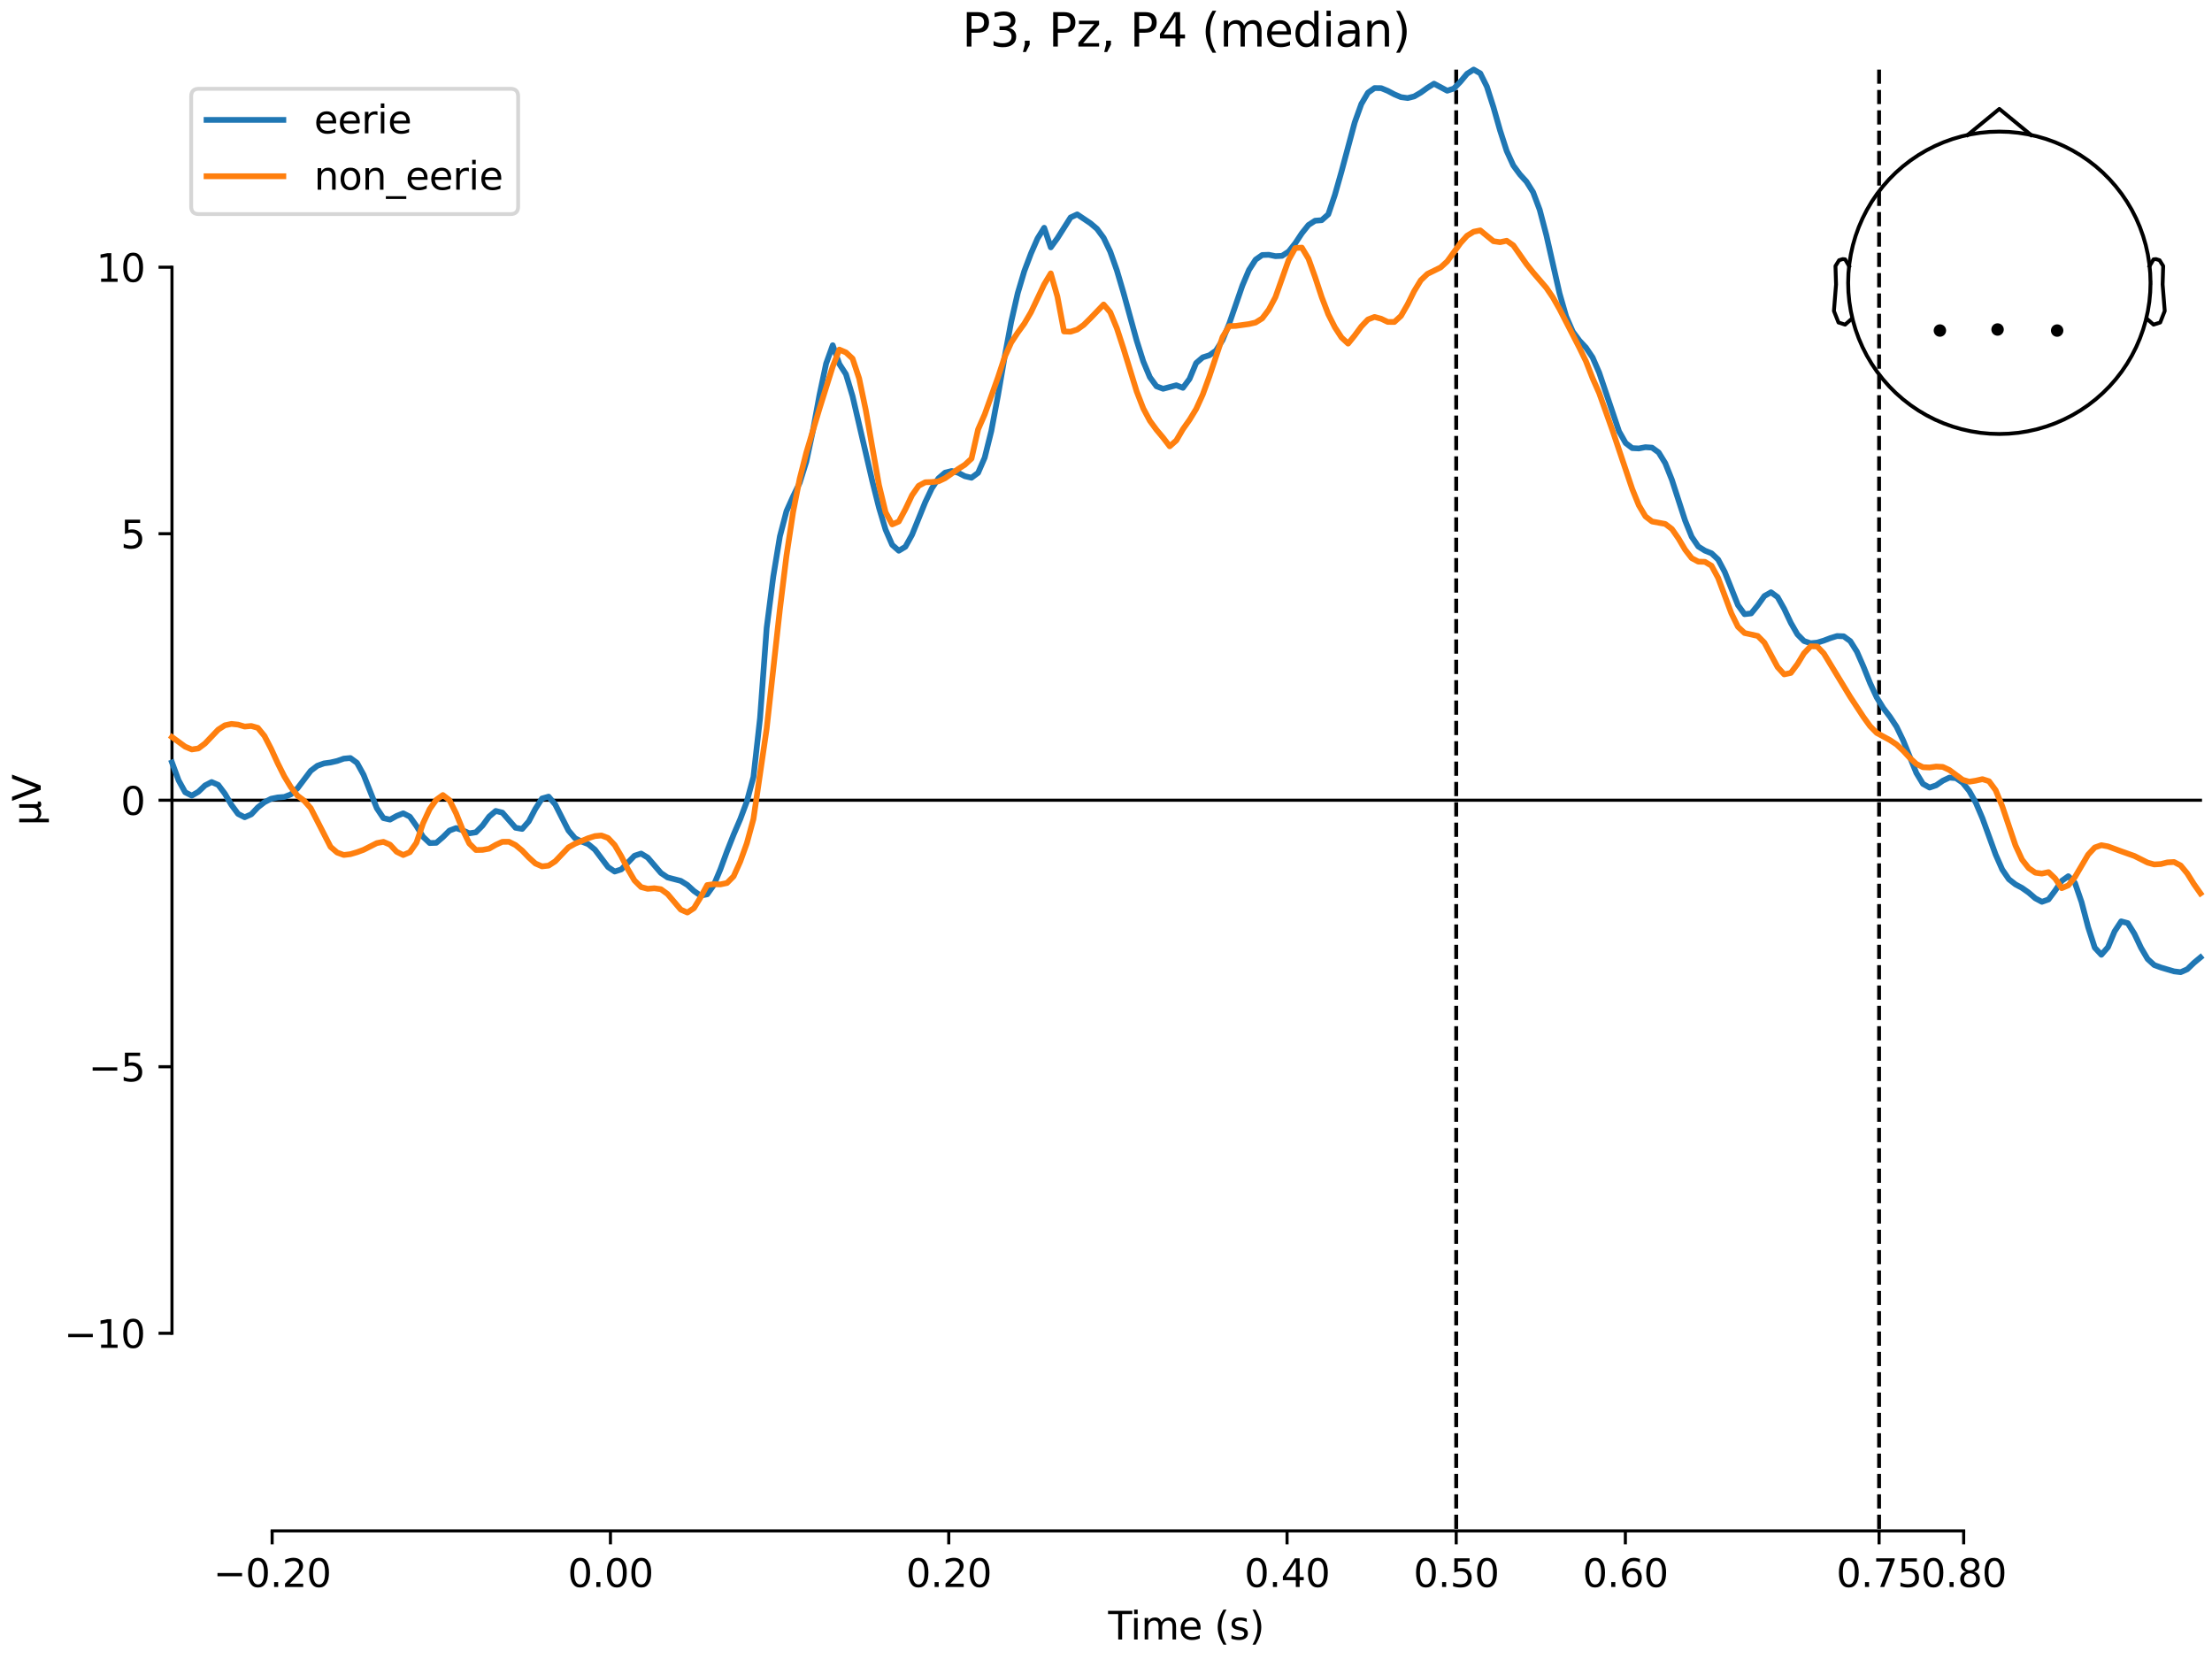 <?xml version="1.0" encoding="utf-8" standalone="no"?>
<!DOCTYPE svg PUBLIC "-//W3C//DTD SVG 1.1//EN"
  "http://www.w3.org/Graphics/SVG/1.1/DTD/svg11.dtd">
<svg xmlns:xlink="http://www.w3.org/1999/xlink" width="576pt" height="432pt" viewBox="0 0 576 432" xmlns="http://www.w3.org/2000/svg" version="1.1">
 <defs>
  <style type="text/css">*{stroke-linejoin: round; stroke-linecap: butt}</style>
 </defs>
 <g id="figure_1">
  <g id="patch_1">
   <path d="M 0 432 
L 576 432 
L 576 0 
L 0 0 
z
" style="fill: #ffffff"/>
  </g>
  <g id="axes_1">
   <g id="patch_2">
    <path d="M 44.783 398.644 
L 573 398.644 
L 573 18.118 
L 44.783 18.118 
L 44.783 398.644 
z
" style="fill: none; opacity: 0"/>
   </g>
   <g id="patch_3">
    <path d="M 44.783 347.175 
L 44.783 69.587 
" style="fill: none; stroke: #000000; stroke-width: 0.8; stroke-linejoin: miter; stroke-linecap: square"/>
   </g>
   <g id="LineCollection_1">
    <path d="M 379.194 18.118 
L 379.194 398.644 
" clip-path="url(#p6ac1962cd5)" style="fill: none; stroke-dasharray: 3.7,1.6; stroke-dashoffset: 0; stroke: #000000"/>
    <path d="M 489.311 18.118 
L 489.311 398.644 
" clip-path="url(#p6ac1962cd5)" style="fill: none; stroke-dasharray: 3.7,1.6; stroke-dashoffset: 0; stroke: #000000"/>
   </g>
   <g id="matplotlib.axis_1">
    <g id="xtick_1">
     <g id="line2d_1">
      <defs>
       <path id="m9a8409bf05" d="M 0 0 
L 0 3.5 
" style="stroke: #000000; stroke-width: 0.8"/>
      </defs>
      <g>
       <use xlink:href="#m9a8409bf05" x="70.867" y="398.644" style="stroke: #000000; stroke-width: 0.8"/>
      </g>
     </g>
     <g id="text_1">
      <!-- −0.20 -->
      <g transform="translate(55.544 413.242) scale(0.1 -0.1)">
       <defs>
        <path id="DejaVuSans-2212" d="M 678 2272 
L 4684 2272 
L 4684 1741 
L 678 1741 
L 678 2272 
z
" transform="scale(0.016)"/>
        <path id="DejaVuSans-30" d="M 2034 4250 
Q 1547 4250 1301 3770 
Q 1056 3291 1056 2328 
Q 1056 1369 1301 889 
Q 1547 409 2034 409 
Q 2525 409 2770 889 
Q 3016 1369 3016 2328 
Q 3016 3291 2770 3770 
Q 2525 4250 2034 4250 
z
M 2034 4750 
Q 2819 4750 3233 4129 
Q 3647 3509 3647 2328 
Q 3647 1150 3233 529 
Q 2819 -91 2034 -91 
Q 1250 -91 836 529 
Q 422 1150 422 2328 
Q 422 3509 836 4129 
Q 1250 4750 2034 4750 
z
" transform="scale(0.016)"/>
        <path id="DejaVuSans-2e" d="M 684 794 
L 1344 794 
L 1344 0 
L 684 0 
L 684 794 
z
" transform="scale(0.016)"/>
        <path id="DejaVuSans-32" d="M 1228 531 
L 3431 531 
L 3431 0 
L 469 0 
L 469 531 
Q 828 903 1448 1529 
Q 2069 2156 2228 2338 
Q 2531 2678 2651 2914 
Q 2772 3150 2772 3378 
Q 2772 3750 2511 3984 
Q 2250 4219 1831 4219 
Q 1534 4219 1204 4116 
Q 875 4013 500 3803 
L 500 4441 
Q 881 4594 1212 4672 
Q 1544 4750 1819 4750 
Q 2544 4750 2975 4387 
Q 3406 4025 3406 3419 
Q 3406 3131 3298 2873 
Q 3191 2616 2906 2266 
Q 2828 2175 2409 1742 
Q 1991 1309 1228 531 
z
" transform="scale(0.016)"/>
       </defs>
       <use xlink:href="#DejaVuSans-2212"/>
       <use xlink:href="#DejaVuSans-30" transform="translate(83.789 0)"/>
       <use xlink:href="#DejaVuSans-2e" transform="translate(147.412 0)"/>
       <use xlink:href="#DejaVuSans-32" transform="translate(179.199 0)"/>
       <use xlink:href="#DejaVuSans-30" transform="translate(242.822 0)"/>
      </g>
     </g>
    </g>
    <g id="xtick_2">
     <g id="line2d_2">
      <g>
       <use xlink:href="#m9a8409bf05" x="158.96" y="398.644" style="stroke: #000000; stroke-width: 0.8"/>
      </g>
     </g>
     <g id="text_2">
      <!-- 0.00 -->
      <g transform="translate(147.828 413.242) scale(0.1 -0.1)">
       <use xlink:href="#DejaVuSans-30"/>
       <use xlink:href="#DejaVuSans-2e" transform="translate(63.623 0)"/>
       <use xlink:href="#DejaVuSans-30" transform="translate(95.41 0)"/>
       <use xlink:href="#DejaVuSans-30" transform="translate(159.033 0)"/>
      </g>
     </g>
    </g>
    <g id="xtick_3">
     <g id="line2d_3">
      <g>
       <use xlink:href="#m9a8409bf05" x="247.054" y="398.644" style="stroke: #000000; stroke-width: 0.8"/>
      </g>
     </g>
     <g id="text_3">
      <!-- 0.20 -->
      <g transform="translate(235.921 413.242) scale(0.1 -0.1)">
       <use xlink:href="#DejaVuSans-30"/>
       <use xlink:href="#DejaVuSans-2e" transform="translate(63.623 0)"/>
       <use xlink:href="#DejaVuSans-32" transform="translate(95.41 0)"/>
       <use xlink:href="#DejaVuSans-30" transform="translate(159.033 0)"/>
      </g>
     </g>
    </g>
    <g id="xtick_4">
     <g id="line2d_4">
      <g>
       <use xlink:href="#m9a8409bf05" x="335.147" y="398.644" style="stroke: #000000; stroke-width: 0.8"/>
      </g>
     </g>
     <g id="text_4">
      <!-- 0.40 -->
      <g transform="translate(324.015 413.242) scale(0.1 -0.1)">
       <defs>
        <path id="DejaVuSans-34" d="M 2419 4116 
L 825 1625 
L 2419 1625 
L 2419 4116 
z
M 2253 4666 
L 3047 4666 
L 3047 1625 
L 3713 1625 
L 3713 1100 
L 3047 1100 
L 3047 0 
L 2419 0 
L 2419 1100 
L 313 1100 
L 313 1709 
L 2253 4666 
z
" transform="scale(0.016)"/>
       </defs>
       <use xlink:href="#DejaVuSans-30"/>
       <use xlink:href="#DejaVuSans-2e" transform="translate(63.623 0)"/>
       <use xlink:href="#DejaVuSans-34" transform="translate(95.41 0)"/>
       <use xlink:href="#DejaVuSans-30" transform="translate(159.033 0)"/>
      </g>
     </g>
    </g>
    <g id="xtick_5">
     <g id="line2d_5">
      <g>
       <use xlink:href="#m9a8409bf05" x="379.194" y="398.644" style="stroke: #000000; stroke-width: 0.8"/>
      </g>
     </g>
     <g id="text_5">
      <!-- 0.50 -->
      <g transform="translate(368.061 413.242) scale(0.1 -0.1)">
       <defs>
        <path id="DejaVuSans-35" d="M 691 4666 
L 3169 4666 
L 3169 4134 
L 1269 4134 
L 1269 2991 
Q 1406 3038 1543 3061 
Q 1681 3084 1819 3084 
Q 2600 3084 3056 2656 
Q 3513 2228 3513 1497 
Q 3513 744 3044 326 
Q 2575 -91 1722 -91 
Q 1428 -91 1123 -41 
Q 819 9 494 109 
L 494 744 
Q 775 591 1075 516 
Q 1375 441 1709 441 
Q 2250 441 2565 725 
Q 2881 1009 2881 1497 
Q 2881 1984 2565 2268 
Q 2250 2553 1709 2553 
Q 1456 2553 1204 2497 
Q 953 2441 691 2322 
L 691 4666 
z
" transform="scale(0.016)"/>
       </defs>
       <use xlink:href="#DejaVuSans-30"/>
       <use xlink:href="#DejaVuSans-2e" transform="translate(63.623 0)"/>
       <use xlink:href="#DejaVuSans-35" transform="translate(95.41 0)"/>
       <use xlink:href="#DejaVuSans-30" transform="translate(159.033 0)"/>
      </g>
     </g>
    </g>
    <g id="xtick_6">
     <g id="line2d_6">
      <g>
       <use xlink:href="#m9a8409bf05" x="423.241" y="398.644" style="stroke: #000000; stroke-width: 0.8"/>
      </g>
     </g>
     <g id="text_6">
      <!-- 0.60 -->
      <g transform="translate(412.108 413.242) scale(0.1 -0.1)">
       <defs>
        <path id="DejaVuSans-36" d="M 2113 2584 
Q 1688 2584 1439 2293 
Q 1191 2003 1191 1497 
Q 1191 994 1439 701 
Q 1688 409 2113 409 
Q 2538 409 2786 701 
Q 3034 994 3034 1497 
Q 3034 2003 2786 2293 
Q 2538 2584 2113 2584 
z
M 3366 4563 
L 3366 3988 
Q 3128 4100 2886 4159 
Q 2644 4219 2406 4219 
Q 1781 4219 1451 3797 
Q 1122 3375 1075 2522 
Q 1259 2794 1537 2939 
Q 1816 3084 2150 3084 
Q 2853 3084 3261 2657 
Q 3669 2231 3669 1497 
Q 3669 778 3244 343 
Q 2819 -91 2113 -91 
Q 1303 -91 875 529 
Q 447 1150 447 2328 
Q 447 3434 972 4092 
Q 1497 4750 2381 4750 
Q 2619 4750 2861 4703 
Q 3103 4656 3366 4563 
z
" transform="scale(0.016)"/>
       </defs>
       <use xlink:href="#DejaVuSans-30"/>
       <use xlink:href="#DejaVuSans-2e" transform="translate(63.623 0)"/>
       <use xlink:href="#DejaVuSans-36" transform="translate(95.41 0)"/>
       <use xlink:href="#DejaVuSans-30" transform="translate(159.033 0)"/>
      </g>
     </g>
    </g>
    <g id="xtick_7">
     <g id="line2d_7">
      <g>
       <use xlink:href="#m9a8409bf05" x="489.311" y="398.644" style="stroke: #000000; stroke-width: 0.8"/>
      </g>
     </g>
     <g id="text_7">
      <!-- 0.75 -->
      <g transform="translate(478.178 413.242) scale(0.1 -0.1)">
       <defs>
        <path id="DejaVuSans-37" d="M 525 4666 
L 3525 4666 
L 3525 4397 
L 1831 0 
L 1172 0 
L 2766 4134 
L 525 4134 
L 525 4666 
z
" transform="scale(0.016)"/>
       </defs>
       <use xlink:href="#DejaVuSans-30"/>
       <use xlink:href="#DejaVuSans-2e" transform="translate(63.623 0)"/>
       <use xlink:href="#DejaVuSans-37" transform="translate(95.41 0)"/>
       <use xlink:href="#DejaVuSans-35" transform="translate(159.033 0)"/>
      </g>
     </g>
    </g>
    <g id="xtick_8">
     <g id="line2d_8">
      <g>
       <use xlink:href="#m9a8409bf05" x="511.334" y="398.644" style="stroke: #000000; stroke-width: 0.8"/>
      </g>
     </g>
     <g id="text_8">
      <!-- 0.80 -->
      <g transform="translate(500.202 413.242) scale(0.1 -0.1)">
       <defs>
        <path id="DejaVuSans-38" d="M 2034 2216 
Q 1584 2216 1326 1975 
Q 1069 1734 1069 1313 
Q 1069 891 1326 650 
Q 1584 409 2034 409 
Q 2484 409 2743 651 
Q 3003 894 3003 1313 
Q 3003 1734 2745 1975 
Q 2488 2216 2034 2216 
z
M 1403 2484 
Q 997 2584 770 2862 
Q 544 3141 544 3541 
Q 544 4100 942 4425 
Q 1341 4750 2034 4750 
Q 2731 4750 3128 4425 
Q 3525 4100 3525 3541 
Q 3525 3141 3298 2862 
Q 3072 2584 2669 2484 
Q 3125 2378 3379 2068 
Q 3634 1759 3634 1313 
Q 3634 634 3220 271 
Q 2806 -91 2034 -91 
Q 1263 -91 848 271 
Q 434 634 434 1313 
Q 434 1759 690 2068 
Q 947 2378 1403 2484 
z
M 1172 3481 
Q 1172 3119 1398 2916 
Q 1625 2713 2034 2713 
Q 2441 2713 2670 2916 
Q 2900 3119 2900 3481 
Q 2900 3844 2670 4047 
Q 2441 4250 2034 4250 
Q 1625 4250 1398 4047 
Q 1172 3844 1172 3481 
z
" transform="scale(0.016)"/>
       </defs>
       <use xlink:href="#DejaVuSans-30"/>
       <use xlink:href="#DejaVuSans-2e" transform="translate(63.623 0)"/>
       <use xlink:href="#DejaVuSans-38" transform="translate(95.41 0)"/>
       <use xlink:href="#DejaVuSans-30" transform="translate(159.033 0)"/>
      </g>
     </g>
    </g>
    <g id="text_9">
     <!-- Time (s) -->
     <g transform="translate(288.562 426.92) scale(0.1 -0.1)">
      <defs>
       <path id="DejaVuSans-54" d="M -19 4666 
L 3928 4666 
L 3928 4134 
L 2272 4134 
L 2272 0 
L 1638 0 
L 1638 4134 
L -19 4134 
L -19 4666 
z
" transform="scale(0.016)"/>
       <path id="DejaVuSans-69" d="M 603 3500 
L 1178 3500 
L 1178 0 
L 603 0 
L 603 3500 
z
M 603 4863 
L 1178 4863 
L 1178 4134 
L 603 4134 
L 603 4863 
z
" transform="scale(0.016)"/>
       <path id="DejaVuSans-6d" d="M 3328 2828 
Q 3544 3216 3844 3400 
Q 4144 3584 4550 3584 
Q 5097 3584 5394 3201 
Q 5691 2819 5691 2113 
L 5691 0 
L 5113 0 
L 5113 2094 
Q 5113 2597 4934 2840 
Q 4756 3084 4391 3084 
Q 3944 3084 3684 2787 
Q 3425 2491 3425 1978 
L 3425 0 
L 2847 0 
L 2847 2094 
Q 2847 2600 2669 2842 
Q 2491 3084 2119 3084 
Q 1678 3084 1418 2786 
Q 1159 2488 1159 1978 
L 1159 0 
L 581 0 
L 581 3500 
L 1159 3500 
L 1159 2956 
Q 1356 3278 1631 3431 
Q 1906 3584 2284 3584 
Q 2666 3584 2933 3390 
Q 3200 3197 3328 2828 
z
" transform="scale(0.016)"/>
       <path id="DejaVuSans-65" d="M 3597 1894 
L 3597 1613 
L 953 1613 
Q 991 1019 1311 708 
Q 1631 397 2203 397 
Q 2534 397 2845 478 
Q 3156 559 3463 722 
L 3463 178 
Q 3153 47 2828 -22 
Q 2503 -91 2169 -91 
Q 1331 -91 842 396 
Q 353 884 353 1716 
Q 353 2575 817 3079 
Q 1281 3584 2069 3584 
Q 2775 3584 3186 3129 
Q 3597 2675 3597 1894 
z
M 3022 2063 
Q 3016 2534 2758 2815 
Q 2500 3097 2075 3097 
Q 1594 3097 1305 2825 
Q 1016 2553 972 2059 
L 3022 2063 
z
" transform="scale(0.016)"/>
       <path id="DejaVuSans-20" transform="scale(0.016)"/>
       <path id="DejaVuSans-28" d="M 1984 4856 
Q 1566 4138 1362 3434 
Q 1159 2731 1159 2009 
Q 1159 1288 1364 580 
Q 1569 -128 1984 -844 
L 1484 -844 
Q 1016 -109 783 600 
Q 550 1309 550 2009 
Q 550 2706 781 3412 
Q 1013 4119 1484 4856 
L 1984 4856 
z
" transform="scale(0.016)"/>
       <path id="DejaVuSans-73" d="M 2834 3397 
L 2834 2853 
Q 2591 2978 2328 3040 
Q 2066 3103 1784 3103 
Q 1356 3103 1142 2972 
Q 928 2841 928 2578 
Q 928 2378 1081 2264 
Q 1234 2150 1697 2047 
L 1894 2003 
Q 2506 1872 2764 1633 
Q 3022 1394 3022 966 
Q 3022 478 2636 193 
Q 2250 -91 1575 -91 
Q 1294 -91 989 -36 
Q 684 19 347 128 
L 347 722 
Q 666 556 975 473 
Q 1284 391 1588 391 
Q 1994 391 2212 530 
Q 2431 669 2431 922 
Q 2431 1156 2273 1281 
Q 2116 1406 1581 1522 
L 1381 1569 
Q 847 1681 609 1914 
Q 372 2147 372 2553 
Q 372 3047 722 3315 
Q 1072 3584 1716 3584 
Q 2034 3584 2315 3537 
Q 2597 3491 2834 3397 
z
" transform="scale(0.016)"/>
       <path id="DejaVuSans-29" d="M 513 4856 
L 1013 4856 
Q 1481 4119 1714 3412 
Q 1947 2706 1947 2009 
Q 1947 1309 1714 600 
Q 1481 -109 1013 -844 
L 513 -844 
Q 928 -128 1133 580 
Q 1338 1288 1338 2009 
Q 1338 2731 1133 3434 
Q 928 4138 513 4856 
z
" transform="scale(0.016)"/>
      </defs>
      <use xlink:href="#DejaVuSans-54"/>
      <use xlink:href="#DejaVuSans-69" transform="translate(57.959 0)"/>
      <use xlink:href="#DejaVuSans-6d" transform="translate(85.742 0)"/>
      <use xlink:href="#DejaVuSans-65" transform="translate(183.154 0)"/>
      <use xlink:href="#DejaVuSans-20" transform="translate(244.678 0)"/>
      <use xlink:href="#DejaVuSans-28" transform="translate(276.465 0)"/>
      <use xlink:href="#DejaVuSans-73" transform="translate(315.479 0)"/>
      <use xlink:href="#DejaVuSans-29" transform="translate(367.578 0)"/>
     </g>
    </g>
   </g>
   <g id="matplotlib.axis_2">
    <g id="ytick_1">
     <g id="line2d_9">
      <defs>
       <path id="m663a865b2d" d="M 0 0 
L -3.5 0 
" style="stroke: #000000; stroke-width: 0.8"/>
      </defs>
      <g>
       <use xlink:href="#m663a865b2d" x="44.783" y="347.175" style="stroke: #000000; stroke-width: 0.8"/>
      </g>
     </g>
     <g id="text_10">
      <!-- −10 -->
      <g transform="translate(16.678 350.974) scale(0.1 -0.1)">
       <defs>
        <path id="DejaVuSans-31" d="M 794 531 
L 1825 531 
L 1825 4091 
L 703 3866 
L 703 4441 
L 1819 4666 
L 2450 4666 
L 2450 531 
L 3481 531 
L 3481 0 
L 794 0 
L 794 531 
z
" transform="scale(0.016)"/>
       </defs>
       <use xlink:href="#DejaVuSans-2212"/>
       <use xlink:href="#DejaVuSans-31" transform="translate(83.789 0)"/>
       <use xlink:href="#DejaVuSans-30" transform="translate(147.412 0)"/>
      </g>
     </g>
    </g>
    <g id="ytick_2">
     <g id="line2d_10">
      <g>
       <use xlink:href="#m663a865b2d" x="44.783" y="277.778" style="stroke: #000000; stroke-width: 0.8"/>
      </g>
     </g>
     <g id="text_11">
      <!-- −5 -->
      <g transform="translate(23.041 281.577) scale(0.1 -0.1)">
       <use xlink:href="#DejaVuSans-2212"/>
       <use xlink:href="#DejaVuSans-35" transform="translate(83.789 0)"/>
      </g>
     </g>
    </g>
    <g id="ytick_3">
     <g id="line2d_11">
      <g>
       <use xlink:href="#m663a865b2d" x="44.783" y="208.381" style="stroke: #000000; stroke-width: 0.8"/>
      </g>
     </g>
     <g id="text_12">
      <!-- 0 -->
      <g transform="translate(31.421 212.18) scale(0.1 -0.1)">
       <use xlink:href="#DejaVuSans-30"/>
      </g>
     </g>
    </g>
    <g id="ytick_4">
     <g id="line2d_12">
      <g>
       <use xlink:href="#m663a865b2d" x="44.783" y="138.984" style="stroke: #000000; stroke-width: 0.8"/>
      </g>
     </g>
     <g id="text_13">
      <!-- 5 -->
      <g transform="translate(31.421 142.783) scale(0.1 -0.1)">
       <use xlink:href="#DejaVuSans-35"/>
      </g>
     </g>
    </g>
    <g id="ytick_5">
     <g id="line2d_13">
      <g>
       <use xlink:href="#m663a865b2d" x="44.783" y="69.587" style="stroke: #000000; stroke-width: 0.8"/>
      </g>
     </g>
     <g id="text_14">
      <!-- 10 -->
      <g transform="translate(25.058 73.386) scale(0.1 -0.1)">
       <use xlink:href="#DejaVuSans-31"/>
       <use xlink:href="#DejaVuSans-30" transform="translate(63.623 0)"/>
      </g>
     </g>
    </g>
    <g id="text_15">
     <!-- µV -->
     <g transform="translate(10.599 214.982) rotate(-90) scale(0.1 -0.1)">
      <defs>
       <path id="DejaVuSans-b5" d="M 544 -1331 
L 544 3500 
L 1119 3500 
L 1119 1325 
Q 1119 872 1334 640 
Q 1550 409 1972 409 
Q 2434 409 2667 671 
Q 2900 934 2900 1459 
L 2900 3500 
L 3475 3500 
L 3475 806 
Q 3475 619 3529 530 
Q 3584 441 3700 441 
Q 3728 441 3778 458 
Q 3828 475 3916 513 
L 3916 50 
Q 3788 -22 3673 -56 
Q 3559 -91 3450 -91 
Q 3234 -91 3106 31 
Q 2978 153 2931 403 
Q 2775 156 2548 32 
Q 2322 -91 2016 -91 
Q 1697 -91 1473 31 
Q 1250 153 1119 397 
L 1119 -1331 
L 544 -1331 
z
" transform="scale(0.016)"/>
       <path id="DejaVuSans-56" d="M 1831 0 
L 50 4666 
L 709 4666 
L 2188 738 
L 3669 4666 
L 4325 4666 
L 2547 0 
L 1831 0 
z
" transform="scale(0.016)"/>
      </defs>
      <use xlink:href="#DejaVuSans-b5"/>
      <use xlink:href="#DejaVuSans-56" transform="translate(63.623 0)"/>
     </g>
    </g>
   </g>
   <g id="patch_4">
    <path d="M 70.867 398.644 
L 511.334 398.644 
" style="fill: none; stroke: #000000; stroke-width: 0.8; stroke-linejoin: miter; stroke-linecap: square"/>
   </g>
   <g id="patch_5">
    <path d="M 44.783 208.381 
L 573 208.381 
" style="fill: none; stroke: #000000; stroke-width: 0.8; stroke-linejoin: miter; stroke-linecap: square"/>
   </g>
   <g id="text_16">
    <!-- P3, Pz, P4 (median) -->
    <g transform="translate(250.546 12.118) scale(0.12 -0.12)">
     <defs>
      <path id="DejaVuSans-50" d="M 1259 4147 
L 1259 2394 
L 2053 2394 
Q 2494 2394 2734 2622 
Q 2975 2850 2975 3272 
Q 2975 3691 2734 3919 
Q 2494 4147 2053 4147 
L 1259 4147 
z
M 628 4666 
L 2053 4666 
Q 2838 4666 3239 4311 
Q 3641 3956 3641 3272 
Q 3641 2581 3239 2228 
Q 2838 1875 2053 1875 
L 1259 1875 
L 1259 0 
L 628 0 
L 628 4666 
z
" transform="scale(0.016)"/>
      <path id="DejaVuSans-33" d="M 2597 2516 
Q 3050 2419 3304 2112 
Q 3559 1806 3559 1356 
Q 3559 666 3084 287 
Q 2609 -91 1734 -91 
Q 1441 -91 1130 -33 
Q 819 25 488 141 
L 488 750 
Q 750 597 1062 519 
Q 1375 441 1716 441 
Q 2309 441 2620 675 
Q 2931 909 2931 1356 
Q 2931 1769 2642 2001 
Q 2353 2234 1838 2234 
L 1294 2234 
L 1294 2753 
L 1863 2753 
Q 2328 2753 2575 2939 
Q 2822 3125 2822 3475 
Q 2822 3834 2567 4026 
Q 2313 4219 1838 4219 
Q 1578 4219 1281 4162 
Q 984 4106 628 3988 
L 628 4550 
Q 988 4650 1302 4700 
Q 1616 4750 1894 4750 
Q 2613 4750 3031 4423 
Q 3450 4097 3450 3541 
Q 3450 3153 3228 2886 
Q 3006 2619 2597 2516 
z
" transform="scale(0.016)"/>
      <path id="DejaVuSans-2c" d="M 750 794 
L 1409 794 
L 1409 256 
L 897 -744 
L 494 -744 
L 750 256 
L 750 794 
z
" transform="scale(0.016)"/>
      <path id="DejaVuSans-7a" d="M 353 3500 
L 3084 3500 
L 3084 2975 
L 922 459 
L 3084 459 
L 3084 0 
L 275 0 
L 275 525 
L 2438 3041 
L 353 3041 
L 353 3500 
z
" transform="scale(0.016)"/>
      <path id="DejaVuSans-64" d="M 2906 2969 
L 2906 4863 
L 3481 4863 
L 3481 0 
L 2906 0 
L 2906 525 
Q 2725 213 2448 61 
Q 2172 -91 1784 -91 
Q 1150 -91 751 415 
Q 353 922 353 1747 
Q 353 2572 751 3078 
Q 1150 3584 1784 3584 
Q 2172 3584 2448 3432 
Q 2725 3281 2906 2969 
z
M 947 1747 
Q 947 1113 1208 752 
Q 1469 391 1925 391 
Q 2381 391 2643 752 
Q 2906 1113 2906 1747 
Q 2906 2381 2643 2742 
Q 2381 3103 1925 3103 
Q 1469 3103 1208 2742 
Q 947 2381 947 1747 
z
" transform="scale(0.016)"/>
      <path id="DejaVuSans-61" d="M 2194 1759 
Q 1497 1759 1228 1600 
Q 959 1441 959 1056 
Q 959 750 1161 570 
Q 1363 391 1709 391 
Q 2188 391 2477 730 
Q 2766 1069 2766 1631 
L 2766 1759 
L 2194 1759 
z
M 3341 1997 
L 3341 0 
L 2766 0 
L 2766 531 
Q 2569 213 2275 61 
Q 1981 -91 1556 -91 
Q 1019 -91 701 211 
Q 384 513 384 1019 
Q 384 1609 779 1909 
Q 1175 2209 1959 2209 
L 2766 2209 
L 2766 2266 
Q 2766 2663 2505 2880 
Q 2244 3097 1772 3097 
Q 1472 3097 1187 3025 
Q 903 2953 641 2809 
L 641 3341 
Q 956 3463 1253 3523 
Q 1550 3584 1831 3584 
Q 2591 3584 2966 3190 
Q 3341 2797 3341 1997 
z
" transform="scale(0.016)"/>
      <path id="DejaVuSans-6e" d="M 3513 2113 
L 3513 0 
L 2938 0 
L 2938 2094 
Q 2938 2591 2744 2837 
Q 2550 3084 2163 3084 
Q 1697 3084 1428 2787 
Q 1159 2491 1159 1978 
L 1159 0 
L 581 0 
L 581 3500 
L 1159 3500 
L 1159 2956 
Q 1366 3272 1645 3428 
Q 1925 3584 2291 3584 
Q 2894 3584 3203 3211 
Q 3513 2838 3513 2113 
z
" transform="scale(0.016)"/>
     </defs>
     <use xlink:href="#DejaVuSans-50"/>
     <use xlink:href="#DejaVuSans-33" transform="translate(60.303 0)"/>
     <use xlink:href="#DejaVuSans-2c" transform="translate(123.926 0)"/>
     <use xlink:href="#DejaVuSans-20" transform="translate(155.713 0)"/>
     <use xlink:href="#DejaVuSans-50" transform="translate(187.5 0)"/>
     <use xlink:href="#DejaVuSans-7a" transform="translate(247.803 0)"/>
     <use xlink:href="#DejaVuSans-2c" transform="translate(300.293 0)"/>
     <use xlink:href="#DejaVuSans-20" transform="translate(332.08 0)"/>
     <use xlink:href="#DejaVuSans-50" transform="translate(363.867 0)"/>
     <use xlink:href="#DejaVuSans-34" transform="translate(424.17 0)"/>
     <use xlink:href="#DejaVuSans-20" transform="translate(487.793 0)"/>
     <use xlink:href="#DejaVuSans-28" transform="translate(519.58 0)"/>
     <use xlink:href="#DejaVuSans-6d" transform="translate(558.594 0)"/>
     <use xlink:href="#DejaVuSans-65" transform="translate(656.006 0)"/>
     <use xlink:href="#DejaVuSans-64" transform="translate(717.529 0)"/>
     <use xlink:href="#DejaVuSans-69" transform="translate(781.006 0)"/>
     <use xlink:href="#DejaVuSans-61" transform="translate(808.789 0)"/>
     <use xlink:href="#DejaVuSans-6e" transform="translate(870.068 0)"/>
     <use xlink:href="#DejaVuSans-29" transform="translate(933.447 0)"/>
    </g>
   </g>
   <g id="legend_1">
    <g id="patch_6">
     <path d="M 51.783 55.753 
L 132.925 55.753 
Q 134.925 55.753 134.925 53.753 
L 134.925 25.118 
Q 134.925 23.118 132.925 23.118 
L 51.783 23.118 
Q 49.783 23.118 49.783 25.118 
L 49.783 53.753 
Q 49.783 55.753 51.783 55.753 
z
" style="fill: #ffffff; opacity: 0.8; stroke: #cccccc; stroke-linejoin: miter"/>
    </g>
    <g id="line2d_14">
     <path d="M 53.783 31.217 
L 63.783 31.217 
L 73.783 31.217 
" style="fill: none; stroke: #1f77b4; stroke-width: 1.5; stroke-linecap: square"/>
    </g>
    <g id="text_17">
     <!-- eerie -->
     <g transform="translate(81.783 34.717) scale(0.1 -0.1)">
      <defs>
       <path id="DejaVuSans-72" d="M 2631 2963 
Q 2534 3019 2420 3045 
Q 2306 3072 2169 3072 
Q 1681 3072 1420 2755 
Q 1159 2438 1159 1844 
L 1159 0 
L 581 0 
L 581 3500 
L 1159 3500 
L 1159 2956 
Q 1341 3275 1631 3429 
Q 1922 3584 2338 3584 
Q 2397 3584 2469 3576 
Q 2541 3569 2628 3553 
L 2631 2963 
z
" transform="scale(0.016)"/>
      </defs>
      <use xlink:href="#DejaVuSans-65"/>
      <use xlink:href="#DejaVuSans-65" transform="translate(61.523 0)"/>
      <use xlink:href="#DejaVuSans-72" transform="translate(123.047 0)"/>
      <use xlink:href="#DejaVuSans-69" transform="translate(164.16 0)"/>
      <use xlink:href="#DejaVuSans-65" transform="translate(191.943 0)"/>
     </g>
    </g>
    <g id="line2d_15">
     <path d="M 53.783 45.895 
L 63.783 45.895 
L 73.783 45.895 
" style="fill: none; stroke: #ff7f0e; stroke-width: 1.5; stroke-linecap: square"/>
    </g>
    <g id="text_18">
     <!-- non_eerie -->
     <g transform="translate(81.783 49.395) scale(0.1 -0.1)">
      <defs>
       <path id="DejaVuSans-6f" d="M 1959 3097 
Q 1497 3097 1228 2736 
Q 959 2375 959 1747 
Q 959 1119 1226 758 
Q 1494 397 1959 397 
Q 2419 397 2687 759 
Q 2956 1122 2956 1747 
Q 2956 2369 2687 2733 
Q 2419 3097 1959 3097 
z
M 1959 3584 
Q 2709 3584 3137 3096 
Q 3566 2609 3566 1747 
Q 3566 888 3137 398 
Q 2709 -91 1959 -91 
Q 1206 -91 779 398 
Q 353 888 353 1747 
Q 353 2609 779 3096 
Q 1206 3584 1959 3584 
z
" transform="scale(0.016)"/>
       <path id="DejaVuSans-5f" d="M 3263 -1063 
L 3263 -1509 
L -63 -1509 
L -63 -1063 
L 3263 -1063 
z
" transform="scale(0.016)"/>
      </defs>
      <use xlink:href="#DejaVuSans-6e"/>
      <use xlink:href="#DejaVuSans-6f" transform="translate(63.379 0)"/>
      <use xlink:href="#DejaVuSans-6e" transform="translate(124.561 0)"/>
      <use xlink:href="#DejaVuSans-5f" transform="translate(187.939 0)"/>
      <use xlink:href="#DejaVuSans-65" transform="translate(237.939 0)"/>
      <use xlink:href="#DejaVuSans-65" transform="translate(299.463 0)"/>
      <use xlink:href="#DejaVuSans-72" transform="translate(360.986 0)"/>
      <use xlink:href="#DejaVuSans-69" transform="translate(402.1 0)"/>
      <use xlink:href="#DejaVuSans-65" transform="translate(429.883 0)"/>
     </g>
    </g>
   </g>
   <g id="line2d_16">
    <path d="M 44.783 198.539 
L 46.504 203.197 
L 48.224 206.31 
L 49.945 207.176 
L 51.665 206.169 
L 53.386 204.522 
L 55.107 203.639 
L 56.827 204.382 
L 58.548 206.668 
L 60.268 209.589 
L 61.989 211.933 
L 63.709 212.807 
L 65.43 212.052 
L 67.151 210.221 
L 68.871 208.886 
L 70.592 207.997 
L 72.312 207.652 
L 74.033 207.523 
L 75.753 206.852 
L 77.474 205.26 
L 80.915 200.708 
L 82.636 199.408 
L 84.356 198.787 
L 86.077 198.547 
L 87.797 198.152 
L 89.518 197.548 
L 91.239 197.392 
L 92.959 198.64 
L 94.68 201.765 
L 98.121 210.452 
L 99.841 213.037 
L 101.562 213.428 
L 103.283 212.467 
L 105.003 211.787 
L 106.724 212.658 
L 108.444 215.099 
L 110.165 217.897 
L 111.886 219.528 
L 113.606 219.467 
L 115.327 217.99 
L 117.047 216.276 
L 118.768 215.633 
L 120.488 216.211 
L 122.209 216.995 
L 123.93 216.726 
L 125.65 214.986 
L 127.371 212.633 
L 129.091 211.17 
L 130.812 211.597 
L 134.253 215.547 
L 135.974 215.852 
L 137.694 213.888 
L 139.415 210.613 
L 141.135 207.927 
L 142.856 207.44 
L 144.576 209.476 
L 148.018 216.248 
L 149.738 218.281 
L 151.459 219.145 
L 153.179 219.812 
L 154.9 221.224 
L 158.341 225.786 
L 160.062 226.946 
L 161.782 226.394 
L 165.223 222.827 
L 166.944 222.267 
L 168.664 223.31 
L 172.106 227.321 
L 173.826 228.484 
L 177.267 229.371 
L 178.988 230.435 
L 180.709 232.018 
L 182.429 233.213 
L 184.15 232.882 
L 185.87 230.463 
L 187.591 226.366 
L 189.311 221.682 
L 191.032 217.332 
L 192.753 213.326 
L 194.473 208.725 
L 196.194 202.33 
L 197.914 186.993 
L 199.635 163.526 
L 201.355 150.147 
L 203.076 139.693 
L 204.797 133.109 
L 206.517 129.271 
L 208.238 125.728 
L 209.958 120.233 
L 211.679 112.151 
L 213.399 102.82 
L 215.12 94.687 
L 216.841 89.898 
L 218.561 94.786 
L 220.282 97.444 
L 222.002 103.16 
L 225.443 117.956 
L 227.164 125.356 
L 228.885 132.189 
L 230.605 137.935 
L 232.326 141.88 
L 234.046 143.407 
L 235.767 142.369 
L 237.488 139.268 
L 240.929 130.778 
L 242.649 127.161 
L 244.37 124.569 
L 246.09 123.079 
L 247.811 122.651 
L 249.532 123.114 
L 251.252 124 
L 252.973 124.403 
L 254.693 123.127 
L 256.414 119.169 
L 258.134 112.249 
L 259.855 103.079 
L 261.576 93.109 
L 263.296 83.877 
L 265.017 76.341 
L 266.737 70.571 
L 268.458 66.019 
L 270.178 62.079 
L 271.899 59.314 
L 273.62 64.411 
L 275.34 62.044 
L 278.781 56.621 
L 280.502 55.824 
L 283.943 58.131 
L 285.664 59.59 
L 287.384 61.931 
L 289.105 65.524 
L 290.825 70.384 
L 292.546 76.203 
L 295.987 88.674 
L 297.708 94.118 
L 299.428 98.228 
L 301.149 100.591 
L 302.869 101.236 
L 306.311 100.325 
L 308.031 100.991 
L 309.752 98.658 
L 311.472 94.537 
L 313.193 93.058 
L 314.913 92.515 
L 316.634 91.299 
L 318.355 88.553 
L 320.075 84.326 
L 323.516 74.355 
L 325.237 70.291 
L 326.957 67.607 
L 328.678 66.407 
L 330.399 66.345 
L 332.119 66.701 
L 333.84 66.623 
L 335.56 65.511 
L 337.281 63.346 
L 339.001 60.745 
L 340.722 58.588 
L 342.443 57.473 
L 344.163 57.34 
L 345.884 55.814 
L 347.604 50.732 
L 349.325 44.664 
L 352.766 31.881 
L 354.487 27.091 
L 356.207 24.147 
L 357.928 22.93 
L 359.648 22.955 
L 361.369 23.66 
L 363.09 24.566 
L 364.81 25.295 
L 366.531 25.534 
L 368.251 25.107 
L 369.972 24.102 
L 371.692 22.863 
L 373.413 21.792 
L 376.854 23.624 
L 378.575 23.054 
L 380.295 21.277 
L 382.016 19.21 
L 383.736 18.118 
L 385.457 19.099 
L 387.178 22.552 
L 388.898 27.934 
L 390.619 33.981 
L 392.339 39.306 
L 394.06 43.081 
L 395.78 45.426 
L 397.501 47.311 
L 399.222 50.058 
L 400.942 54.65 
L 402.663 61.21 
L 406.104 76.406 
L 407.825 82.399 
L 409.545 86.35 
L 411.266 88.681 
L 412.986 90.52 
L 414.707 93.08 
L 416.427 97.042 
L 421.589 112.319 
L 423.31 115.363 
L 425.03 116.688 
L 426.751 116.774 
L 428.471 116.448 
L 430.192 116.562 
L 431.913 117.818 
L 433.633 120.619 
L 435.354 124.939 
L 438.795 135.544 
L 440.515 139.776 
L 442.236 142.311 
L 443.957 143.387 
L 445.677 144.077 
L 447.398 145.69 
L 449.118 148.937 
L 452.559 157.567 
L 454.28 159.929 
L 456.001 159.731 
L 457.721 157.608 
L 459.442 155.206 
L 461.162 154.228 
L 462.883 155.481 
L 464.603 158.539 
L 466.324 162.182 
L 468.045 165.181 
L 469.765 166.924 
L 471.486 167.495 
L 473.206 167.329 
L 474.927 166.806 
L 476.648 166.15 
L 478.368 165.623 
L 480.089 165.694 
L 481.809 166.944 
L 483.53 169.683 
L 485.25 173.612 
L 486.971 177.891 
L 488.692 181.607 
L 490.412 184.383 
L 492.133 186.635 
L 493.853 189.233 
L 495.574 192.797 
L 499.015 201.278 
L 500.736 204.117 
L 502.456 205.081 
L 504.177 204.493 
L 505.897 203.298 
L 507.618 202.491 
L 509.338 202.629 
L 511.059 203.81 
L 512.78 205.951 
L 514.5 209.033 
L 516.221 213.061 
L 519.662 222.529 
L 521.382 226.428 
L 523.103 228.95 
L 524.824 230.292 
L 526.544 231.22 
L 528.265 232.435 
L 529.985 233.914 
L 531.706 234.832 
L 533.427 234.22 
L 535.147 231.924 
L 536.868 229.378 
L 538.588 228.163 
L 540.309 229.9 
L 542.029 234.887 
L 543.75 241.443 
L 545.471 246.77 
L 547.191 248.619 
L 548.912 246.641 
L 550.632 242.533 
L 552.353 239.919 
L 554.073 240.381 
L 555.794 243.161 
L 557.515 246.795 
L 559.235 249.721 
L 560.956 251.295 
L 562.676 251.929 
L 566.117 252.945 
L 567.838 253.152 
L 569.559 252.396 
L 571.279 250.736 
L 573 249.3 
L 573 249.3 
" style="fill: none; stroke: #1f77b4; stroke-width: 1.5; stroke-linecap: square"/>
   </g>
   <g id="line2d_17">
    <path d="M 44.783 191.924 
L 48.224 194.431 
L 49.945 195.155 
L 51.665 194.893 
L 53.386 193.605 
L 56.827 189.993 
L 58.548 188.873 
L 60.268 188.505 
L 61.989 188.686 
L 63.709 189.195 
L 65.43 189.043 
L 67.151 189.537 
L 68.871 191.65 
L 70.592 194.979 
L 72.312 198.73 
L 74.033 202.165 
L 75.753 204.985 
L 77.474 207.2 
L 79.195 208.491 
L 80.915 210.451 
L 86.077 220.522 
L 87.797 222.001 
L 89.518 222.632 
L 91.239 222.423 
L 92.959 221.918 
L 94.68 221.288 
L 98.121 219.543 
L 99.841 219.212 
L 101.562 219.952 
L 103.283 221.803 
L 105.003 222.645 
L 106.724 221.901 
L 108.444 219.439 
L 110.165 214.388 
L 111.886 210.68 
L 113.606 208.257 
L 115.327 207.029 
L 117.047 208.353 
L 118.768 211.796 
L 120.488 216.087 
L 122.209 219.65 
L 123.93 221.338 
L 125.65 221.306 
L 127.371 220.991 
L 129.091 220 
L 130.812 219.209 
L 132.532 219.194 
L 134.253 220.058 
L 135.974 221.491 
L 137.694 223.293 
L 139.415 224.849 
L 141.135 225.597 
L 142.856 225.408 
L 144.576 224.291 
L 148.018 220.659 
L 149.738 219.695 
L 153.179 218.265 
L 154.9 217.72 
L 156.62 217.558 
L 158.341 218.217 
L 160.062 220.048 
L 161.782 222.968 
L 163.503 226.353 
L 165.223 229.273 
L 166.944 230.989 
L 168.664 231.441 
L 170.385 231.301 
L 172.106 231.547 
L 173.826 232.798 
L 177.267 236.858 
L 178.988 237.615 
L 180.709 236.487 
L 182.429 233.658 
L 184.15 230.467 
L 185.87 230.241 
L 187.591 230.294 
L 189.311 229.933 
L 191.032 228.189 
L 192.753 224.359 
L 194.473 219.592 
L 196.194 213.279 
L 199.635 189.759 
L 203.076 158.704 
L 204.797 144.708 
L 206.517 133.351 
L 208.238 124.658 
L 209.958 117.883 
L 213.399 106.381 
L 216.841 95.447 
L 218.561 91.036 
L 220.282 91.771 
L 222.002 93.375 
L 223.723 98.547 
L 225.443 106.771 
L 228.885 126.315 
L 230.605 133.4 
L 232.326 136.552 
L 234.046 135.802 
L 235.767 132.588 
L 237.488 128.964 
L 239.208 126.5 
L 240.929 125.583 
L 242.649 125.526 
L 244.37 125.342 
L 246.09 124.534 
L 249.532 122.104 
L 251.252 121.017 
L 252.973 119.423 
L 254.693 111.817 
L 256.414 107.909 
L 259.855 98.315 
L 261.576 93.072 
L 263.296 89.232 
L 265.017 86.616 
L 266.737 84.251 
L 268.458 81.317 
L 271.899 74.051 
L 273.62 71.19 
L 275.34 77.203 
L 277.061 86.311 
L 278.781 86.375 
L 280.502 85.817 
L 282.222 84.584 
L 283.943 82.876 
L 287.384 79.294 
L 289.105 81.309 
L 290.825 85.481 
L 292.546 90.738 
L 295.987 101.929 
L 297.708 106.357 
L 299.428 109.577 
L 301.149 111.918 
L 302.869 113.97 
L 304.59 116.214 
L 306.311 114.696 
L 308.031 111.76 
L 309.752 109.329 
L 311.472 106.509 
L 313.193 102.743 
L 314.913 98.037 
L 318.355 87.755 
L 320.075 84.918 
L 321.796 84.863 
L 325.237 84.384 
L 326.957 83.984 
L 328.678 82.909 
L 330.399 80.619 
L 332.119 77.376 
L 335.56 67.695 
L 337.281 64.595 
L 339.001 64.481 
L 340.722 67.352 
L 342.443 72.134 
L 344.163 77.344 
L 345.884 81.838 
L 347.604 85.232 
L 349.325 87.884 
L 351.046 89.475 
L 352.766 87.348 
L 354.487 85.013 
L 356.207 83.196 
L 357.928 82.53 
L 359.648 83.004 
L 361.369 83.825 
L 363.09 83.839 
L 364.81 82.271 
L 366.531 79.273 
L 368.251 75.805 
L 369.972 72.982 
L 371.692 71.329 
L 375.134 69.641 
L 376.854 68.07 
L 380.295 63.308 
L 382.016 61.393 
L 383.736 60.343 
L 385.457 59.992 
L 388.898 62.809 
L 390.619 63.062 
L 392.339 62.694 
L 394.06 63.88 
L 397.501 68.79 
L 399.222 70.946 
L 402.663 74.945 
L 404.383 77.469 
L 406.104 80.494 
L 411.266 90.538 
L 412.986 94.084 
L 414.707 98.491 
L 416.427 102.372 
L 419.869 112.03 
L 425.03 127.343 
L 426.751 131.584 
L 428.471 134.465 
L 430.192 135.795 
L 433.633 136.435 
L 435.354 137.743 
L 437.074 140.219 
L 438.795 143.123 
L 440.515 145.34 
L 442.236 146.251 
L 443.957 146.299 
L 445.677 147.32 
L 447.398 150.498 
L 450.839 159.698 
L 452.559 163.209 
L 454.28 164.837 
L 457.721 165.604 
L 459.442 167.345 
L 462.883 173.708 
L 464.603 175.607 
L 466.324 175.226 
L 468.045 172.936 
L 469.765 170.11 
L 471.486 168.29 
L 473.206 168.344 
L 474.927 170.166 
L 481.809 181.488 
L 485.25 186.721 
L 486.971 189.097 
L 488.692 190.853 
L 492.133 192.714 
L 493.853 193.857 
L 495.574 195.476 
L 497.294 197.341 
L 499.015 198.931 
L 500.736 199.779 
L 502.456 199.849 
L 504.177 199.608 
L 505.897 199.701 
L 507.618 200.506 
L 511.059 203.05 
L 512.78 203.556 
L 514.5 203.284 
L 516.221 202.891 
L 517.941 203.437 
L 519.662 205.764 
L 521.382 209.941 
L 524.824 220.133 
L 526.544 223.853 
L 528.265 226.054 
L 529.985 227.242 
L 531.706 227.474 
L 533.427 227.099 
L 535.147 228.745 
L 536.868 231.274 
L 538.588 230.547 
L 540.309 228.383 
L 543.75 222.537 
L 545.471 220.687 
L 547.191 220.084 
L 548.912 220.398 
L 552.353 221.674 
L 555.794 222.891 
L 559.235 224.619 
L 560.956 225.095 
L 562.676 224.993 
L 564.397 224.562 
L 566.117 224.465 
L 567.838 225.364 
L 569.559 227.445 
L 571.279 230.189 
L 573 232.643 
L 573 232.643 
" style="fill: none; stroke: #ff7f0e; stroke-width: 1.5; stroke-linecap: square"/>
   </g>
  </g>
  <g id="axes_2">
   <g id="PathCollection_1">
    <defs>
     <path id="C0_0_10b162f807" d="M 0 1.118 
C 0.297 1.118 0.581 1 0.791 0.791 
C 1 0.581 1.118 0.297 1.118 -0 
C 1.118 -0.297 1 -0.581 0.791 -0.791 
C 0.581 -1 0.297 -1.118 0 -1.118 
C -0.297 -1.118 -0.581 -1 -0.791 -0.791 
C -1 -0.581 -1.118 -0.297 -1.118 0 
C -1.118 0.297 -1 0.581 -0.791 0.791 
C -0.581 1 -0.297 1.118 0 1.118 
z
"/>
    </defs>
    <g clip-path="url(#pd613a24351)">
     <use xlink:href="#C0_0_10b162f807" x="505.145" y="86.07" style="stroke: #000000"/>
    </g>
    <g clip-path="url(#pd613a24351)">
     <use xlink:href="#C0_0_10b162f807" x="535.676" y="86.08" style="stroke: #000000"/>
    </g>
    <g clip-path="url(#pd613a24351)">
     <use xlink:href="#C0_0_10b162f807" x="520.163" y="85.802" style="stroke: #000000"/>
    </g>
   </g>
   <g id="matplotlib.axis_3"/>
   <g id="matplotlib.axis_4"/>
   <g id="line2d_18">
    <path d="M 559.992 73.637 
L 559.914 71.165 
L 559.682 68.702 
L 559.295 66.26 
L 558.755 63.846 
L 558.065 61.471 
L 557.227 59.144 
L 556.245 56.874 
L 555.122 54.67 
L 553.863 52.542 
L 552.473 50.496 
L 550.957 48.542 
L 549.322 46.687 
L 547.573 44.938 
L 545.718 43.302 
L 543.763 41.786 
L 541.718 40.396 
L 539.589 39.137 
L 537.385 38.014 
L 535.116 37.032 
L 532.789 36.194 
L 530.414 35.504 
L 528 34.965 
L 525.557 34.578 
L 523.095 34.345 
L 520.623 34.267 
L 518.151 34.345 
L 515.689 34.578 
L 513.246 34.965 
L 510.832 35.504 
L 508.457 36.194 
L 506.13 37.032 
L 503.86 38.014 
L 501.656 39.137 
L 499.528 40.396 
L 497.482 41.786 
L 495.528 43.302 
L 493.673 44.938 
L 491.924 46.687 
L 490.288 48.542 
L 488.772 50.496 
L 487.382 52.542 
L 486.123 54.67 
L 485 56.874 
L 484.018 59.144 
L 483.18 61.471 
L 482.49 63.846 
L 481.951 66.26 
L 481.564 68.702 
L 481.331 71.165 
L 481.254 73.637 
L 481.331 76.109 
L 481.564 78.571 
L 481.951 81.014 
L 482.49 83.427 
L 483.18 85.802 
L 484.018 88.129 
L 485 90.399 
L 486.123 92.603 
L 487.382 94.732 
L 488.772 96.777 
L 490.288 98.732 
L 491.924 100.587 
L 493.673 102.336 
L 495.528 103.971 
L 497.482 105.487 
L 499.528 106.877 
L 501.656 108.136 
L 503.86 109.259 
L 506.13 110.241 
L 508.457 111.079 
L 510.832 111.769 
L 513.246 112.309 
L 515.689 112.696 
L 518.151 112.928 
L 520.623 113.006 
L 523.095 112.928 
L 525.557 112.696 
L 528 112.309 
L 530.414 111.769 
L 532.789 111.079 
L 535.116 110.241 
L 537.385 109.259 
L 539.589 108.136 
L 541.718 106.877 
L 543.763 105.487 
L 545.718 103.971 
L 547.573 102.336 
L 549.322 100.587 
L 550.957 98.732 
L 552.473 96.777 
L 553.863 94.732 
L 555.122 92.603 
L 556.245 90.399 
L 557.227 88.129 
L 558.065 85.802 
L 558.755 83.427 
L 559.295 81.014 
L 559.682 78.571 
L 559.914 76.109 
L 559.992 73.637 
" style="fill: none; stroke: #000000; stroke-linecap: square"/>
   </g>
   <g id="line2d_19">
    <path d="M 512.377 35.141 
L 520.623 28.362 
L 528.868 35.141 
" style="fill: none; stroke: #000000; stroke-linecap: square"/>
   </g>
   <g id="line2d_20">
    <path d="M 481.49 69.267 
L 480.466 67.534 
L 479.836 67.471 
L 478.899 67.763 
L 477.954 69.267 
L 478.104 74.07 
L 477.553 80.975 
L 478.734 83.975 
L 480.466 84.534 
L 482.12 83.077 
" style="fill: none; stroke: #000000; stroke-linecap: square"/>
   </g>
   <g id="line2d_21">
    <path d="M 559.756 69.267 
L 560.779 67.534 
L 561.409 67.471 
L 562.346 67.763 
L 563.291 69.267 
L 563.142 74.07 
L 563.693 80.975 
L 562.512 83.975 
L 560.779 84.534 
L 559.126 83.077 
" style="fill: none; stroke: #000000; stroke-linecap: square"/>
   </g>
  </g>
 </g>
 <defs>
  <clipPath id="p6ac1962cd5">
   <rect x="44.783" y="18.118" width="528.217" height="380.525"/>
  </clipPath>
  <clipPath id="pd613a24351">
   <rect x="473.246" y="24.13" width="94.754" height="93.108"/>
  </clipPath>
 </defs>
</svg>
